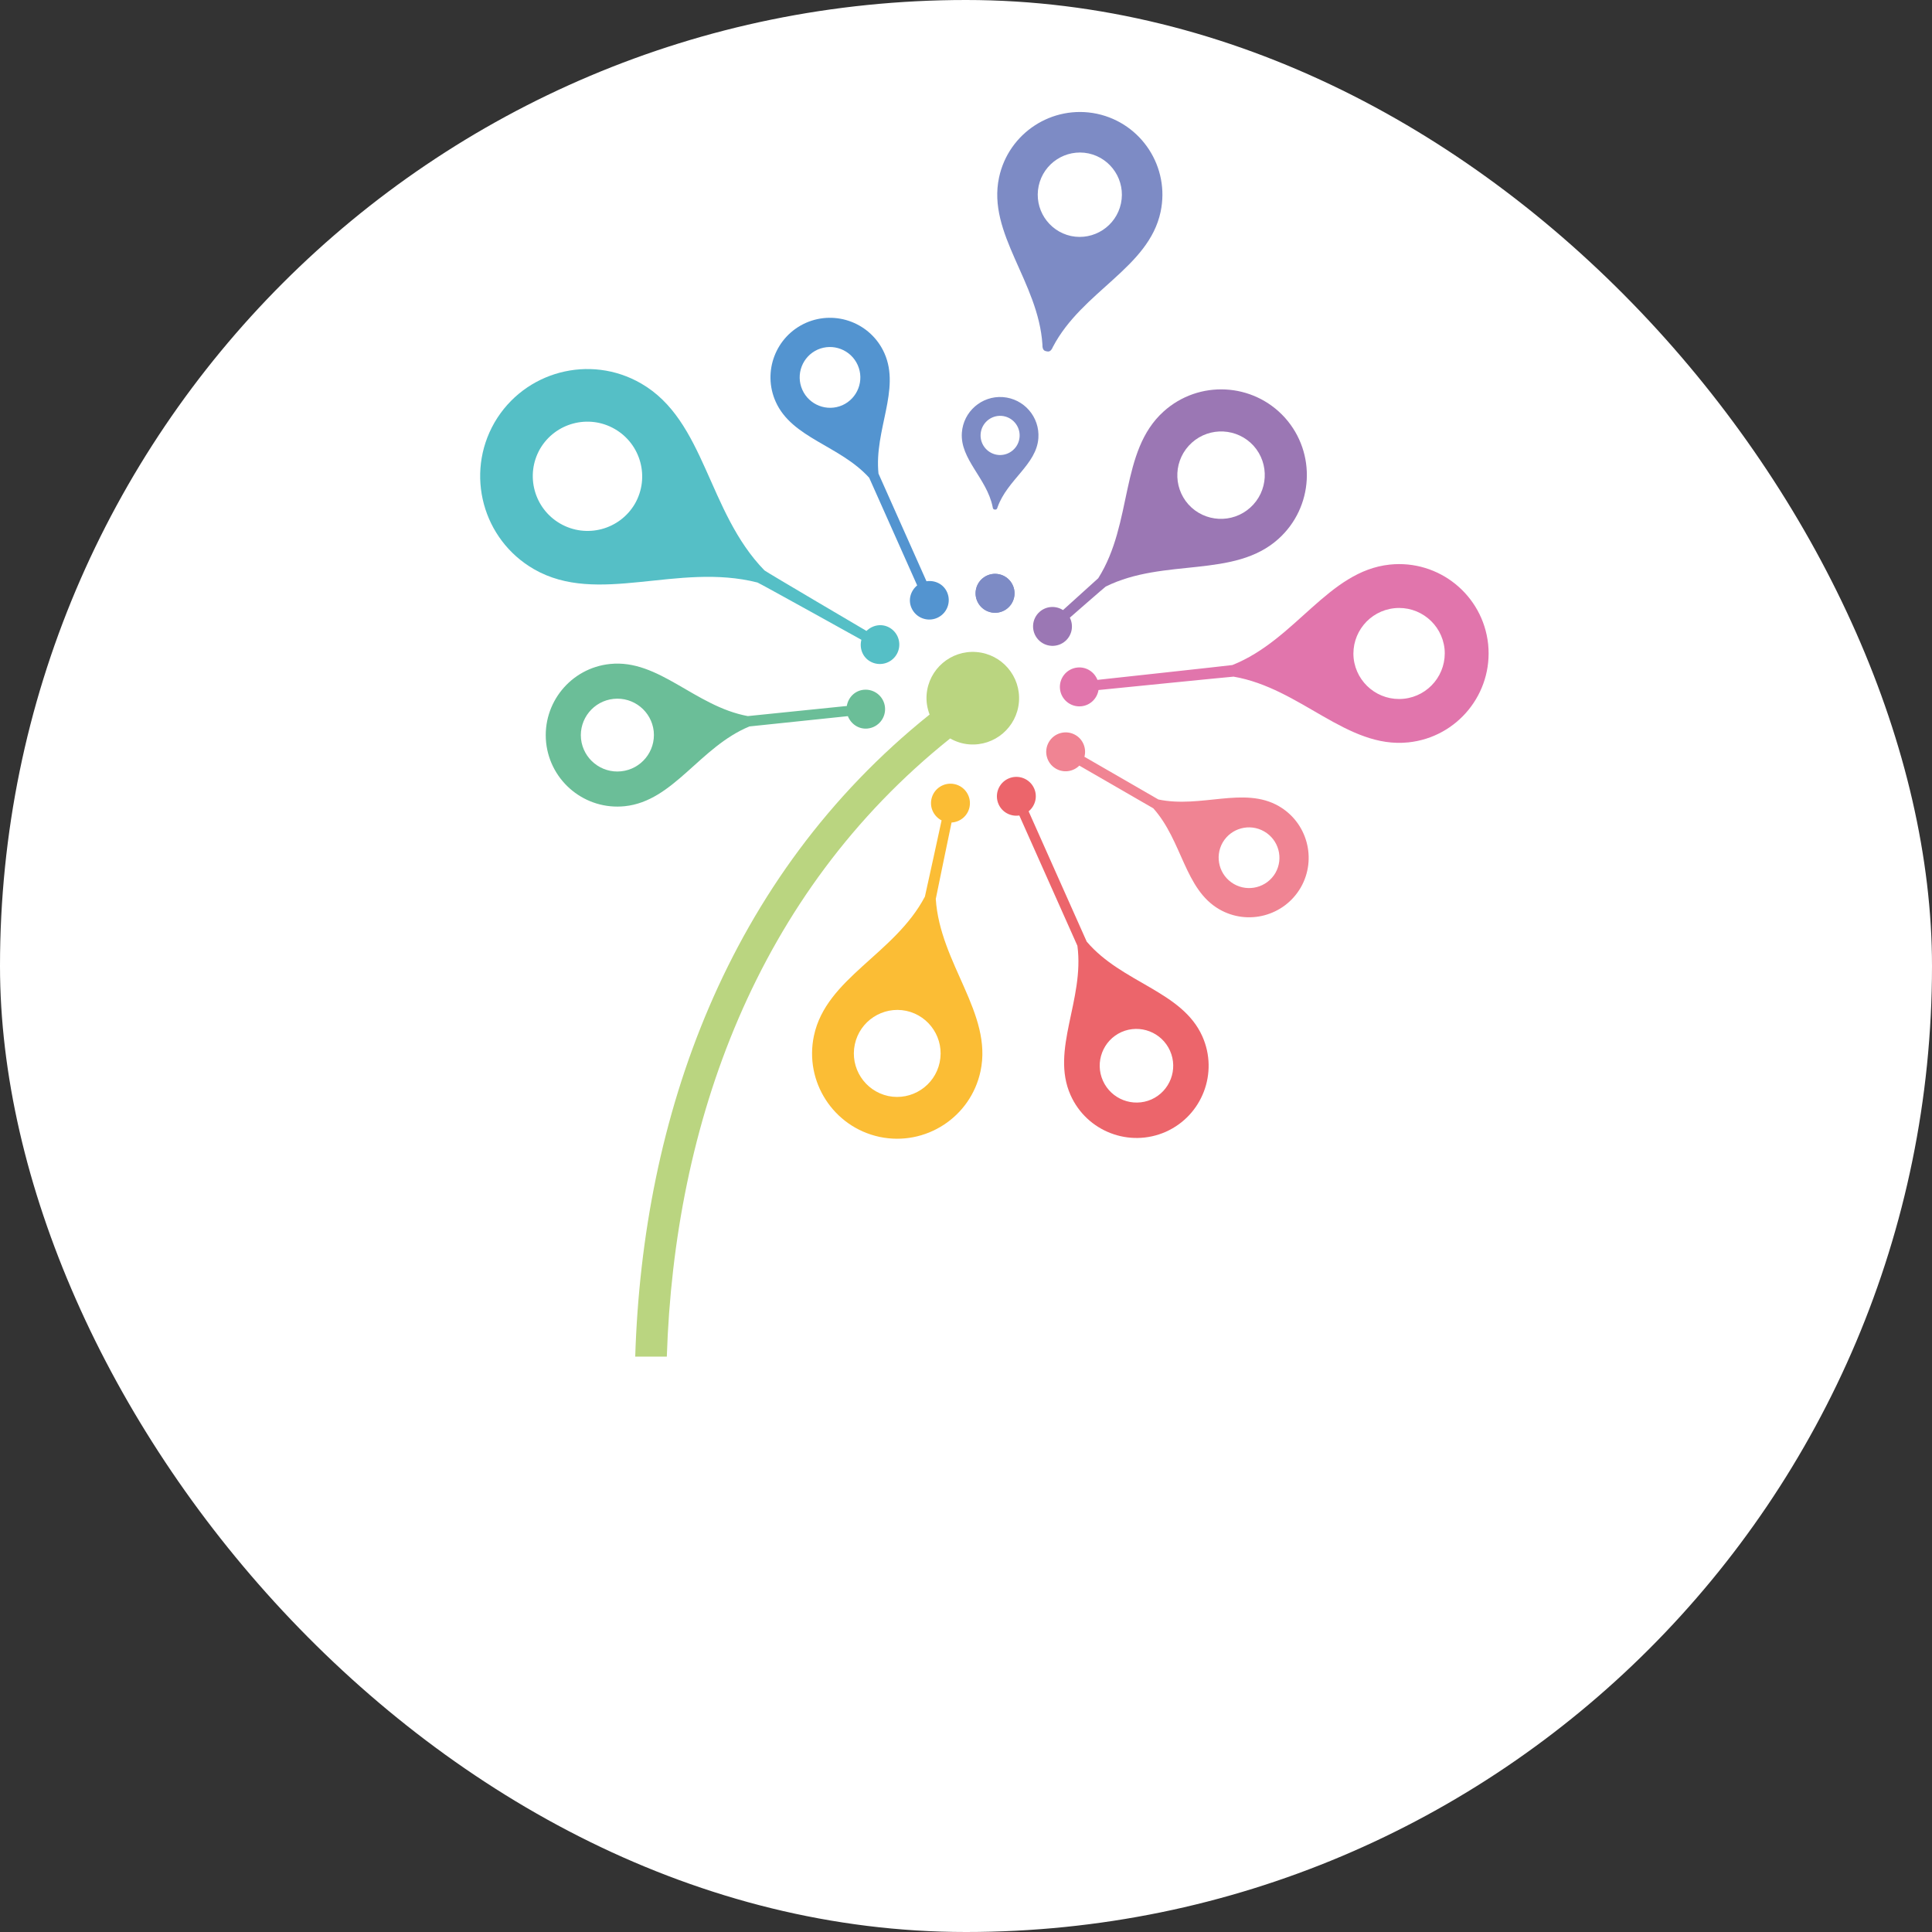 <svg xmlns="http://www.w3.org/2000/svg" version="1.1" xmlns:xlink="http://www.w3.org/1999/xlink" xmlns:svgjs="http://svgjs.dev/svgjs" width="1000" height="1000"><rect width="100%" height="100%" fill="#333333" stroke="none"/><g clip-path="url(#SvgjsClipPath1230)"><rect width="1000" height="1000" fill="#ffffff"></rect><g transform="matrix(3.534,0,0,3.534,139.576,5.684341886080802e-14)"><svg xmlns="http://www.w3.org/2000/svg" version="1.1" xmlns:xlink="http://www.w3.org/1999/xlink" xmlns:svgjs="http://svgjs.dev/svgjs" width="204.094px" height="283.465px"><svg version="1.1" id="Ebene_1" xmlns:x="&amp;ns_extend;" xmlns:i="&amp;ns_ai;" xmlns:graph="&amp;ns_graphs;" xmlns="http://www.w3.org/2000/svg" xmlns:xlink="http://www.w3.org/1999/xlink" x="0px" y="0px" width="204.094px" height="283.465px" viewBox="0 0 204.094 283.465" enable-background="new 0 0 204.094 283.465" xml:space="preserve">
<g>
	<g>
		<g transform="matrix(0.978 0.208 -0.208 0.978 61.111 146.402)">
			<path fill="#7D8BC5" d="M31.773-64.746c1.574,0,2.851-1.276,2.851-2.852c-0.001-1.574-1.277-2.851-2.851-2.851
				c-1.575,0-2.851,1.276-2.852,2.851C28.922-66.022,30.199-64.746,31.773-64.746z"></path>
		</g>
		<g transform="matrix(-0.104 -0.995 -0.995 0.104 144.098 94.438)">
			<path fill="#E175AC" d="M9.604-21.062c0-7.223-5.841-13.082-13.058-13.111l0-0.001c-0.009,0-0.018,0.001-0.027,0.001
				c-0.009,0.001-0.018,0-0.027-0.001l0,0.002c-7.216,0.029-13.058,5.886-13.058,13.109c-0.001,9.078,9.522,14.832,12.231,24.45
				c0.027,0.149,0.107,19.872,0.107,19.872c-1.21,0.33-2.104,1.426-2.104,2.74c0,1.575,1.276,2.851,2.851,2.852
				c1.575,0,2.851-1.276,2.851-2.852c0-1.314-0.894-2.409-2.104-2.74c0,0,0.08-19.723,0.107-19.871
				C0.082-6.231,9.604-11.985,9.604-21.062z M3.183-21.063c0,3.686-2.981,6.675-6.664,6.689c-3.683-0.015-6.664-3.003-6.664-6.689
				c0-3.686,2.981-6.674,6.664-6.689C0.202-27.738,3.183-24.75,3.183-21.063z"></path>
		</g>
		<g transform="matrix(0.5 -0.866 -0.866 -0.5 132.443 116.593)">
			<path fill="#F08493" d="M6.403-14.042c0-4.815-3.894-8.721-8.705-8.74l0,0c-0.006,0-0.012,0-0.018,0c-0.006,0-0.012,0-0.018,0
				l0,0.001c-4.811,0.019-8.705,3.924-8.705,8.74c-0.001,5.88,5.977,9.676,7.976,15.764l0,12.507c-1.21,0.33-2.104,1.425-2.104,2.74
				c0,1.575,1.276,2.851,2.851,2.851c1.575,0,2.851-1.276,2.851-2.851c0-1.313-0.894-2.41-2.104-2.74l0-12.507
				C0.424-4.368,6.403-8.162,6.403-14.042z M2.122-14.042c0,2.457-1.988,4.45-4.443,4.46c-2.455-0.01-4.443-2.002-4.443-4.46
				c0-2.458,1.988-4.45,4.443-4.46C0.135-18.492,2.123-16.5,2.122-14.042z"></path>
		</g>
		<g transform="matrix(0.913 -0.407 -0.407 -0.913 122.596 139.412)">
			<path fill="#EC656B" d="M7.759-17.015c0-5.835-4.719-10.567-10.548-10.589l0-0.002c-0.007,0.001-0.014,0.002-0.023,0.002
				c-0.006,0.001-0.013,0-0.022-0.001l0,0.001c-5.829,0.023-10.549,4.755-10.549,10.59C-13.382-9.737-5.812-5.1-3.559,2.563
				l0,20.902c-1.21,0.33-2.103,1.425-2.104,2.74c0,1.575,1.276,2.851,2.85,2.851c1.575,0,2.852-1.276,2.852-2.851
				c0-1.314-0.895-2.41-2.105-2.74l0.001-20.903C0.189-5.099,7.758-9.737,7.759-17.015z M2.572-17.015
				c0,2.979-2.408,5.392-5.383,5.405c-2.975-0.013-5.384-2.426-5.384-5.405c0.001-2.978,2.409-5.391,5.384-5.403
				C0.163-22.406,2.571-19.993,2.572-17.015z"></path>
		</g>
		<g transform="matrix(0.998 0.07 -0.07 0.998 107.842 72.899)">
			<path fill="#7D8BC5" d="M9.39-57L9.39-57c-0.008-0.002-0.016-0.003-0.025-0.004c-0.008-0.001-0.016-0.003-0.024-0.004l0,0.001
				C2.734-57.909-3.364-53.3-4.293-46.691c-1.167,8.307,6.805,14.796,8.047,23.945c0.036,0.876,0.419,0.906,0.639,0.942l0,0.002
				c0.008,0,0.016,0.001,0.026,0.002c0.008,0.002,0.016,0.003,0.024,0.005l0-0.002c0.221,0.026,0.598,0.102,0.874-0.73
				c3.716-8.452,13.167-12.492,14.335-20.799C20.581-49.935,15.99-56.047,9.39-57z M13.777-44.151
				c-0.475,3.373-3.587,5.724-6.958,5.264c-3.368-0.487-5.712-3.605-5.238-6.978c0.475-3.373,3.587-5.724,6.958-5.264
				C11.908-50.643,14.251-47.524,13.777-44.151z M-1.505-14.666c-3.097,0.012-5.603,2.526-5.603,5.626
				c0,3.896,4.086,6.365,5.249,10.492c0.073,0.401,0.251,0.39,0.355,0.392l0,0.001c0.004,0,0.008,0,0.011-0.001
				c0.004,0,0.008,0,0.011,0.001l0-0.001C-1.378,1.843-1.2,1.852-1.127,1.453C0.035-2.675,4.122-5.143,4.121-9.039
				c0-3.1-2.507-5.613-5.604-5.626l0-0.001c-0.004,0-0.008,0-0.011,0C-1.498-14.666-1.501-14.665-1.505-14.666L-1.505-14.666z
				 M-1.494-11.909c1.58,0.006,2.859,1.289,2.86,2.871c-0.001,1.582-1.28,2.864-2.86,2.871c-1.58-0.006-2.86-1.289-2.861-2.871
				C-4.353-10.621-3.075-11.903-1.494-11.909z M-3.441,13.669c-0.219,1.559,0.867,3.001,2.427,3.22c1.559,0.219,3-0.867,3.22-2.427
				c0.219-1.559-0.867-3.001-2.427-3.22C-1.78,11.024-3.222,12.111-3.441,13.669z"></path>
		</g>
		<g transform="matrix(0.978 0.208 0.208 -0.978 99.338 135.34)">
			<path fill="#FBBD35" d="M9.156-20.08c0-6.885-5.569-12.47-12.449-12.498l0-0.001c-0.009,0-0.017,0.001-0.025,0.001
				c-0.009,0-0.017-0.001-0.025,0l0,0.001c-6.88,0.027-12.449,5.612-12.449,12.498c0,8.654,9.077,14.14,11.66,23.309
				c0.017,0.094,0.067,11.43,0.067,11.43c-1.21,0.33-2.104,1.425-2.104,2.74c0,1.575,1.276,2.851,2.851,2.851
				c1.575,0,2.851-1.276,2.851-2.851c0-1.314-0.894-2.41-2.104-2.74c0,0,0.05-11.337,0.067-11.43
				C0.078-5.939,9.156-11.425,9.156-20.08z M3.035-20.079c0,3.514-2.842,6.363-6.353,6.377c-3.512-0.014-6.354-2.863-6.354-6.377
				c0-3.514,2.842-6.363,6.353-6.377C0.192-26.443,3.035-23.595,3.035-20.079z"></path>
		</g>
		<g transform="matrix(-0.669 -0.743 -0.743 0.669 122.082 80.639)">
			<path fill="#9B77B4" d="M9.22-20.222c0-6.934-5.608-12.558-12.536-12.586l0,0c-0.009,0-0.018,0-0.027,0
				c-0.009,0-0.017-0.001-0.026,0l-0.001,0c-6.927,0.028-12.535,5.652-12.536,12.586c0,8.717,9.141,14.239,11.742,23.472
				c0.034,0.183,0.131,6.958,0.131,6.958c-1.21,0.33-2.104,1.425-2.104,2.74c0,1.575,1.276,2.851,2.851,2.851
				c1.575,0,2.851-1.276,2.851-2.851c0-1.314-0.894-2.41-2.104-2.74c0,0,0.011-6.938,0.015-6.958
				C0.079-5.983,9.221-11.506,9.22-20.222z M3.056-20.222c0,3.539-2.862,6.408-6.397,6.422c-3.535-0.014-6.397-2.883-6.396-6.422
				c-0.001-3.54,2.861-6.408,6.397-6.422C0.194-26.63,3.056-23.761,3.056-20.222z"></path>
		</g>
		<g transform="matrix(1 -4.440892e-16 4.440892e-16 1 -211.69 -304.758)">
			<path fill="#BAD580" d="M321.432,407.55c0.294-3.734-2.495-6.999-6.229-7.293c-3.734-0.294-7,2.495-7.293,6.229
				c-0.081,1.031,0.092,2.017,0.436,2.924c-29.699,23.809-42.027,59.038-43.114,94.039h4.627
				c1.104-34.057,13.046-67.794,41.498-90.534c0.833,0.469,1.767,0.784,2.782,0.863C317.874,414.071,321.138,411.283,321.432,407.55
				z"></path>
		</g>
		<g transform="matrix(-0.913 0.407 -0.407 -0.913 109.162 42.715)">
			<path fill="#5394D0" d="M32.72-36.166c0-1.575-1.276-2.851-2.851-2.851c-1.575,0-2.851,1.276-2.851,2.851
				c0,1.308,0.903,2.356,2.104,2.69l0,17.268c-1.998,6.089-7.976,9.884-7.976,15.764c0,4.816,3.894,8.721,8.705,8.74l0,0.001
				c0.006,0,0.012,0,0.018,0c0.006,0,0.012,0,0.017,0l0-0.001c4.811-0.019,8.705-3.924,8.705-8.74c0-5.88-5.978-9.675-7.976-15.764
				l-0.001-17.268C31.818-33.809,32.72-34.857,32.72-36.166z M29.87-4.903c2.455,0.01,4.443,2.002,4.443,4.46
				c0,2.457-1.988,4.45-4.443,4.46c-2.456-0.01-4.443-2.002-4.443-4.46C25.427-2.9,27.414-4.894,29.87-4.903z"></path>
		</g>
		<g transform="matrix(-0.5 0.866 0.866 0.5 191.549 118.907)">
			<path fill="#55BFC6" d="M45.641-150.15c0-8.668-7.01-15.697-15.67-15.732v-0.002c-0.011,0-0.021,0.001-0.032,0.001
				c-0.011,0-0.021-0.001-0.032-0.001l0,0.002c-8.66,0.035-15.67,7.064-15.669,15.732c0,10.895,11.426,17.799,14.677,29.34
				c0.074,0.405,0.208,17.375,0.208,17.375c-1.201,0.333-2.104,1.382-2.104,2.69c0,1.575,1.277,2.851,2.851,2.851
				c1.575,0,2.851-1.276,2.851-2.851c0-1.308-0.903-2.356-2.104-2.69c0,0,0.279-16.999,0.347-17.375
				C34.245-132.457,45.641-139.333,45.641-150.15z M37.936-150.15c0,4.423-3.578,8.01-7.997,8.027
				c-4.419-0.017-7.997-3.604-7.997-8.027c0-4.423,3.578-8.01,7.997-8.027C34.359-158.159,37.936-154.573,37.936-150.15z"></path>
		</g>
		<g transform="matrix(0.104 0.995 0.995 -0.104 184.418 63.666)">
			<path fill="#6BBE98" d="M40.336-137.284c0-5.779-4.673-10.465-10.446-10.488l0-0.001c-0.007,0-0.014,0.001-0.021,0.001
				c-0.007,0-0.014-0.001-0.021-0.001l0,0.001c-5.773,0.023-10.446,4.709-10.446,10.488c0,7.201,7.445,11.704,9.685,19.28
				l0.035,14.57c-1.202,0.333-2.104,1.382-2.104,2.69c0,1.575,1.276,2.851,2.851,2.851s2.851-1.276,2.852-2.851
				c0-1.308-0.904-2.356-2.104-2.69l0-14.482C32.856-125.493,40.337-130.083,40.336-137.284z M35.2-137.284
				c0.001,2.949-2.385,5.34-5.331,5.352c-2.946-0.012-5.331-2.403-5.331-5.352c0-2.949,2.385-5.34,5.331-5.352
				C32.816-142.624,35.201-140.233,35.2-137.284z"></path>
		</g>
		
	</g>
</g>
</svg></svg></g></g><defs><clipPath id="SvgjsClipPath1230"><rect width="1000" height="1000" x="0" y="0" rx="500" ry="500"></rect></clipPath></defs></svg>